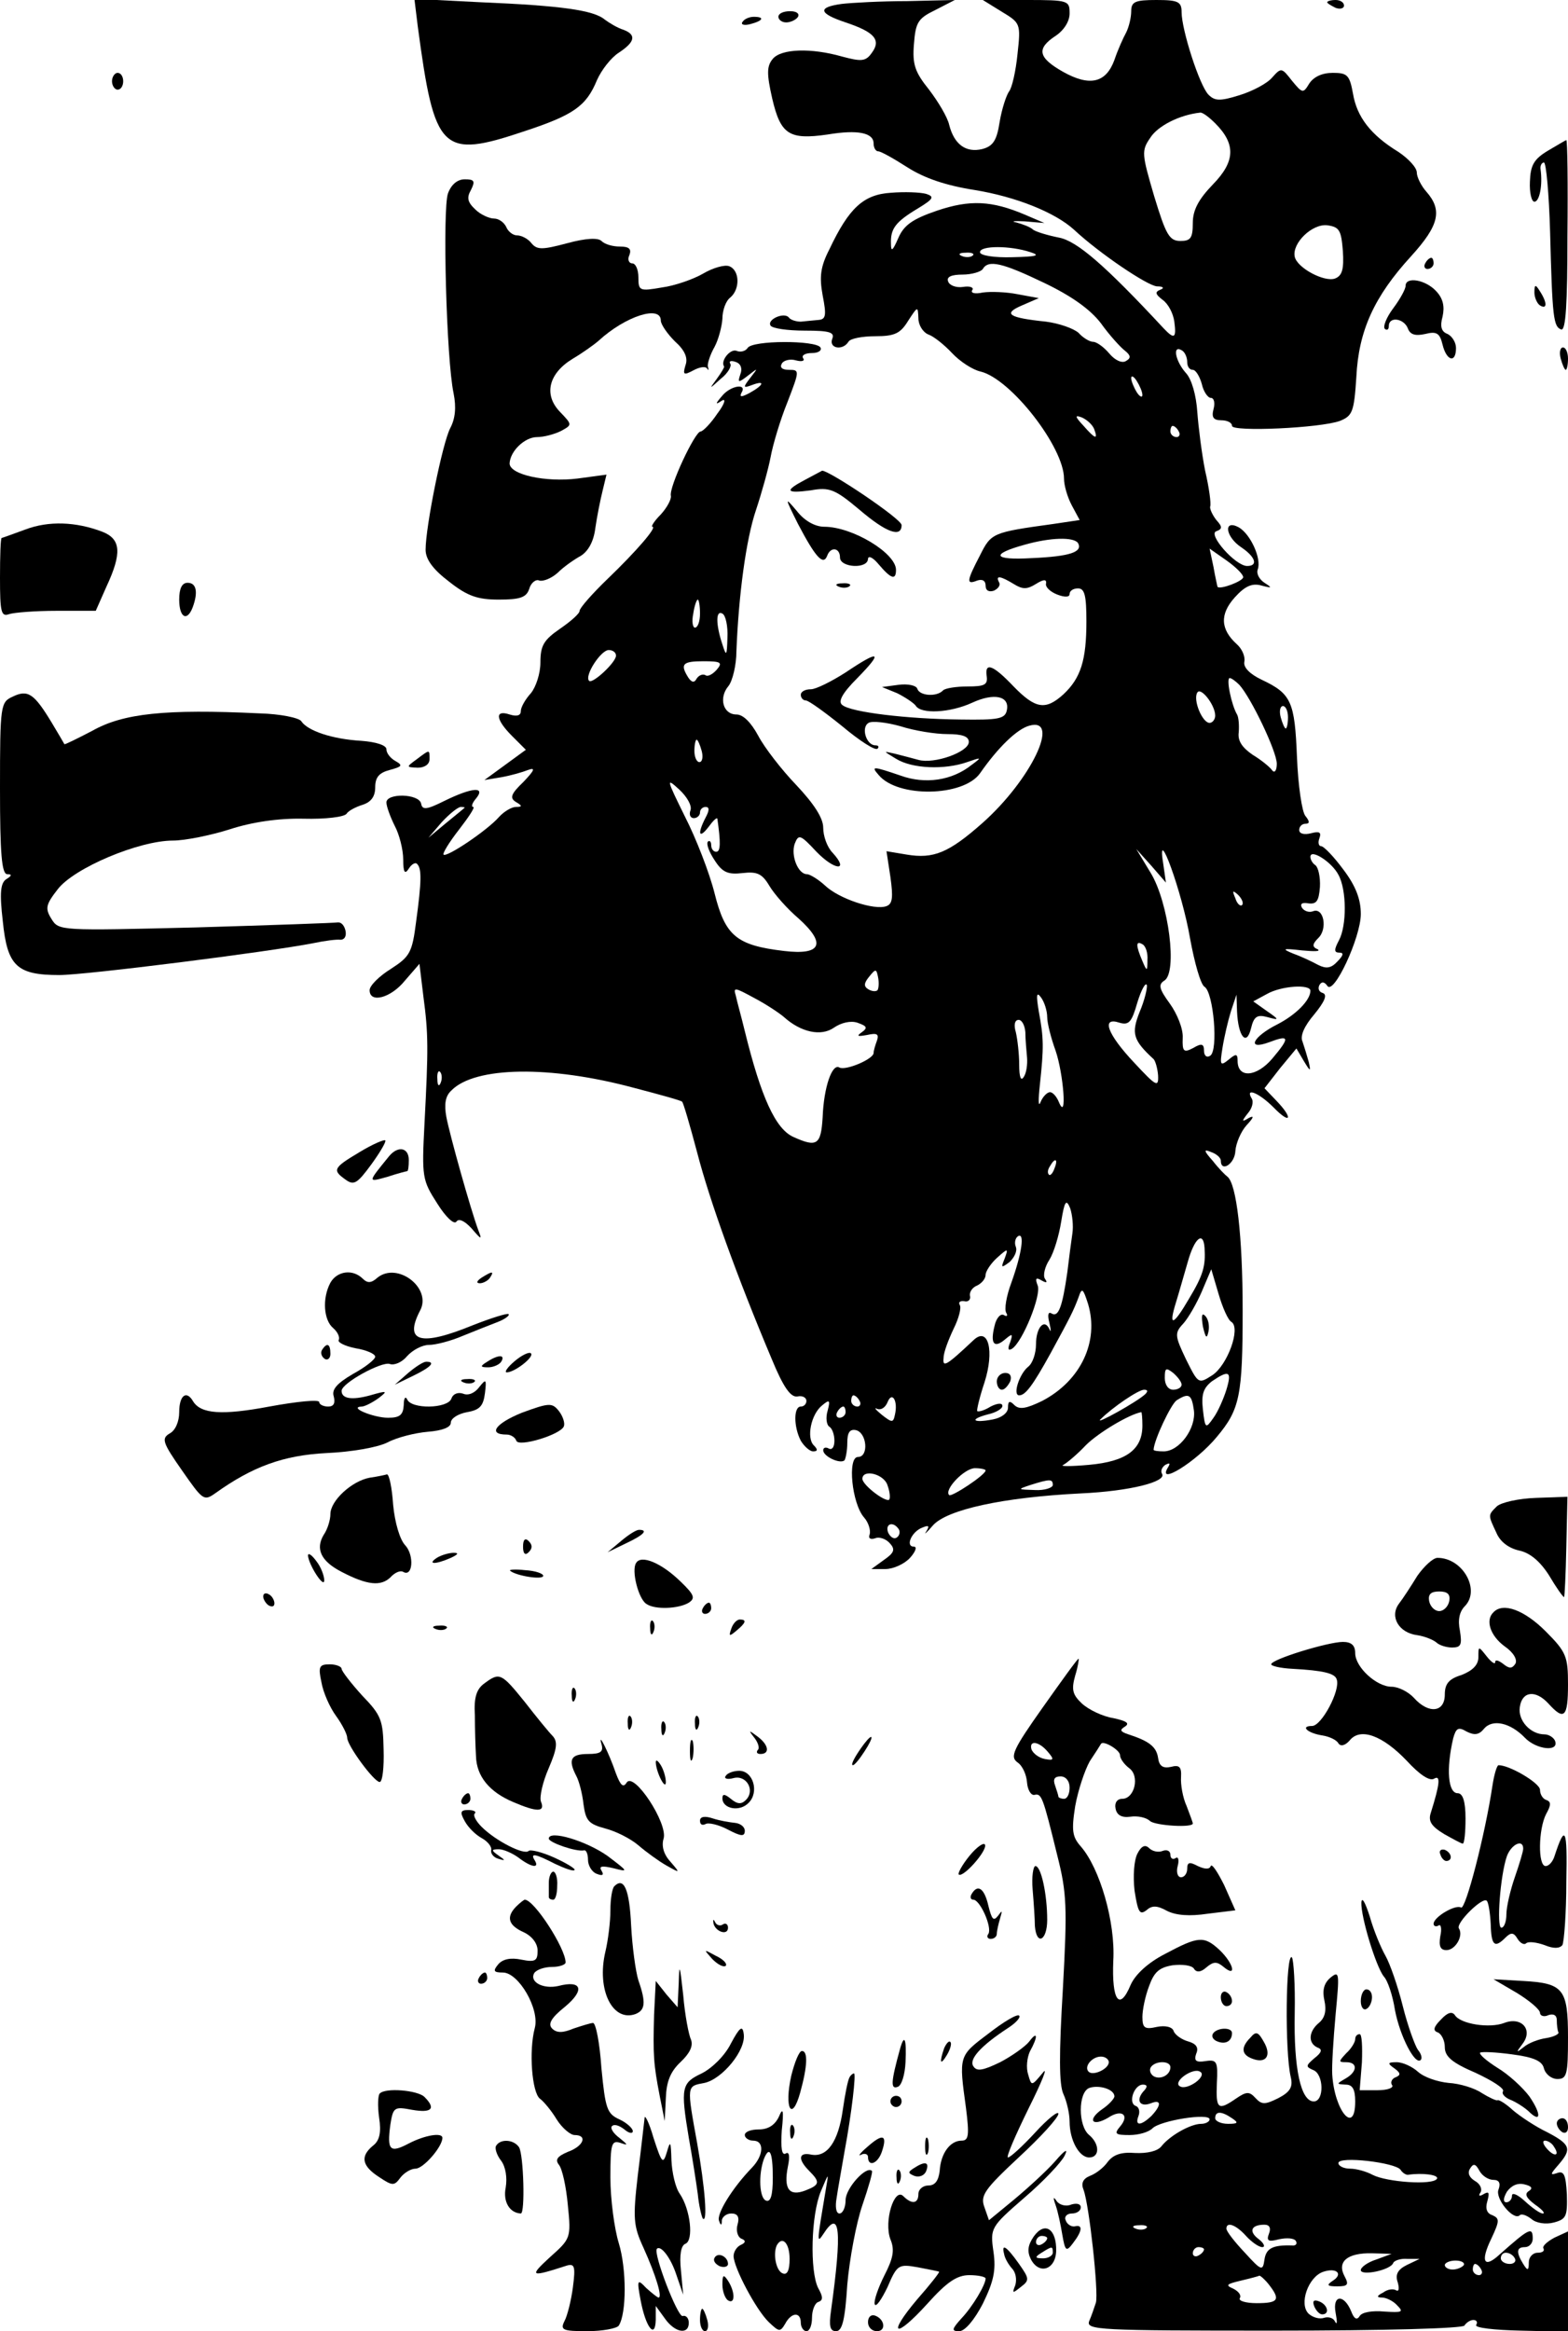 <svg version="1.0" xmlns="http://www.w3.org/2000/svg" width="280pt" height="416pt" viewBox="0 0 280 416"><g transform="translate(0,416) scale(0.1,-0.1)" fill="#000" stroke="none"><path d="M746 4113c30-224 42-237 191-187 88 29 110 45 129 91 8 18 25 40 39 49 29 19 32 32 8 41-10 3-25 12-33 18-20 17-79 25-222 31l-118 6 6-49z"/><path d="M1503 4153c-44-6-41-17 7-33 51-17 64-31 47-54-11-16-19-16-53-7-56 16-109 14-124-4-11-13-11-27-1-71 15-64 30-74 99-64 54 9 82 3 82-16 0-8 4-14 8-14 5 0 28-13 53-29 30-19 68-32 119-40 74-12 144-40 178-71 45-42 131-1e2 148-101 11 0 14-3 6-6-10-4-9-8 4-18 10-7 19-24 21-39 4-30 0-32-19-12-105 113-155 156-187 162-20 4-40 10-46 14-5 5-19 10-30 13-11 2-4 3 15 2l35-3-35 15c-59 25-98 27-157 7-44-15-59-26-69-49-10-23-13-25-13-10-1 27 8 39 48 63 28 17 30 21 15 26-11 3-39 4-63 2-49-3-75-27-110-101-16-31-18-49-12-82 7-36 6-43-8-44-9-1-23-2-31-3-8 0-18 3-21 7-8 11-40-3-33-14 3-5 30-9 61-9 45 0 54-3 49-15-6-17 19-21 29-5 3 6 25 10 48 10 35 0 45 5 59 28 17 26 17 26 18 4 0-12 8-25 18-29 9-3 28-18 42-33 14-15 37-30 51-33 54-13 149-135 149-191 0-12 6-33 14-48l14-26-47-7c-109-15-111-16-131-56-24-46-25-53-5-45 9 3 15 0 15-9 0-9 6-12 15-9 8 4 12 10 9 15-7 13 3 11 26-3 16-10 24-10 40 0 13 8 19 9 18 1-2-6 7-15 20-20 13-5 22-5 22 1 0 6 7 10 15 10 12 0 15-13 15-59 0-69-10-101-41-130-32-29-50-26-89 14-37 39-52 44-48 18 2-15-4-18-34-18-20 0-40-3-44-7-11-12-42-10-46 3-2 6-17 9-33 7l-30-4 27-11c14-7 29-17 33-22 9-16 62-13 101 5 39 18 67 12 62-13-3-16-15-18-83-17-95 1-196 13-211 26-8 6 0 21 27 48 47 48 40 51-21 10-25-16-53-30-62-30-10 0-18-4-18-10 0-5 4-10 9-10 5 0 34-21 65-46 31-26 59-44 63-40 3 3 2 6-4 6-16 0-26 32-12 40 6 4 32 1 57-6 25-8 62-14 84-14 26 0 38-4 38-14 0-18-62-40-90-32-11 3-30 8-42 11-22 5-21 5 2-9 29-18 87-20 127-6 26 9 27 9 8-5-35-28-83-35-127-19-50 17-53 17-39 1 34-41 151-39 181 3 32 46 66 79 88 85 57 16 3-97-84-174-60-53-87-64-135-56l-36 6 7-46c5-36 4-48-7-52-21-8-85 13-110 37-12 11-27 20-32 20-16 0-29 33-22 54 7 18 10 17 39-14 33-34 59-35 29-2-10 10-17 30-17 45 0 17-16 42-48 76-26 27-57 67-68 88-13 24-27 38-39 38-24 0-32 30-14 51 7 9 14 37 14 62 4 1e2 17 199 35 252 10 30 22 73 26 94 4 22 17 66 30 98 22 57 22 58 3 58-12 0-17 4-13 11 3 6 15 9 25 6 11-3 17-1 13 4-3 5 4 9 16 9 12 0 18 5 15 10-8 13-122 13-130-1-4-6-13-8-20-5-11 4-29-18-22-28 1-1-5-11-13-22-14-19-14-19 7 0 13 10 20 23 17 27-3 5 2 6 10 3 9-3 12-12 8-22-5-15-4-16 14-2 18 14 18 14 4-4-14-18-13-19 3-13 24 9 21 0-4-14-15-8-19-8-15 0 11 18-20 13-35-6-12-14-12-16 0-8 8 5 5-6-8-23-12-18-26-32-30-32-10 0-57-1e2-53-115 1-6-7-21-18-33-12-12-18-22-15-22 9 0-28-43-80-93-27-26-50-52-50-57 0-5-16-19-35-32-29-20-35-30-35-60 0-20-8-44-17-55-10-11-18-25-18-32 0-8-7-10-20-6-27 9-25-9 4-38l25-25-37-27-37-27 30 5c17 3 38 9 48 13 14 5 11-1-8-21-23-22-25-29-14-36 12-7 12-9 0-9-7 0-21-8-30-18-21-24-94-73-99-67-2 2 10 22 28 45 17 22 29 40 25 40-4 0-2 7 5 15 18 22-7 20-56-4-32-16-40-17-42-5-4 18-62 19-62 2 0-7 7-26 15-42 8-15 15-42 15-60 0-23 3-27 10-16 5 8 12 12 15 8 8-8 8-30-2-103-7-55-11-62-45-84-21-13-38-30-38-38 0-24 38-14 63 17l26 30 7-58c9-67 9-93 2-227-5-96-4-101 23-143 15-24 30-38 34-32 4 6 14 2 27-12 18-21 19-21 12-3-14 38-51 170-57 202-4 22-2 37 9 47 42 43 176 45 325 5 46-12 86-23 87-25 2-1 14-42 27-91 22-85 71-221 133-368 21-51 34-69 46-67 9 2 16-2 16-8 0-5-4-10-10-10-13 0-13-36 0-61 6-10 16-19 22-19 8 0 9 3 1 11-13 13-5 55 15 71 13 11 15 10 10-9-4-13-2-26 3-29 5-3 9-14 9-25 0-11-4-17-10-14-5 3-10 2-10-3 0-11 30-25 38-18 2 3 5 17 5 31 0 18 4 25 15 23 20-4 24-48 4-48-19 0-11-83 11-108 8-9 12-23 10-30-3-7 1-10 10-7 7 3 19-1 26-9 10-11 8-17-11-30l-22-16h25c14 0 34 9 44 20 10 11 13 20 7 20-16 0-4 27 15 34 12 5 13 3 7-7-5-7 1-2 12 11 25 28 124 50 264 57 88 4 154 21 145 35-3 5 0 12 6 16 8 4 9 3 5-4-22-35 50 9 87 54 41 49 46 73 46 226 0 133-11 225-27 238-4 3-16 15-26 28-17 19-17 22-3 16 9-3 17-10 17-15 0-22 25-6 26 17 1 14 10 35 20 46 13 14 14 18 4 13-13-8-13-6-2 8 8 9 11 21 7 27-12 20 13 10 39-16 31-32 36-20 5 12l-21 22 28 36 29 35 13-22c12-20 13-20 9-2-3 11-8 27-11 36-5 10 3 28 21 49 18 22 24 35 15 38-7 2-9 8-6 14 4 7 9 6 14-1 11-19 60 86 60 128 0 26-9 50-31 79-17 23-35 42-40 42-4 0-6 6-3 14 4 11 0 13-15 9-12-3-21-1-21 6 0 6 5 11 11 11 8 0 8 4 0 14-6 7-13 54-15 105-4 99-10 113-63 138-21 10-33 22-31 32 2 9-4 23-13 31-30 27-31 54-4 84 18 20 31 26 48 21 19-5 19-4 5 5-9 6-15 16-12 24 7 19-13 63-34 75-28 15-24-17 5-36 25-17 30-33 10-33-21 0-71 57-55 62 11 4 11 8 0 20-7 9-12 20-11 24 2 5-2 34-9 64-6 30-12 78-14 105-2 30-10 58-20 69-19 21-25 51-8 41 6-3 10-13 10-21 0-8 4-14 10-14 5 0 12-11 16-25 3-14 11-25 16-25 6 0 8-9 5-20-4-15 0-20 14-20 10 0 19-4 19-10 0-11 158-4 193 9 22 9 25 16 29 78 4 83 32 144 98 216 50 55 56 82 27 115-9 10-17 26-17 34 0 9-15 25-33 37-49 30-74 62-81 104-6 33-10 37-36 37-19 0-34-7-42-19-11-18-12-18-31 5-18 23-19 24-35 6-9-11-36-25-59-32-35-11-44-10-55 1-16 16-48 116-48 147 0 19-6 22-45 22-38 0-45-3-45-20 0-11-4-28-9-38-5-9-15-31-21-49-15-41-44-48-92-21-44 25-48 41-13 64 15 10 25 26 25 40 0 23-2 24-77 24h-78l34-21c33-20 34-21 28-75-3-31-10-61-15-67-5-7-13-31-17-55-5-33-12-43-31-48-29-7-50 8-59 43-3 14-20 42-36 63-25 31-30 45-27 81 3 39 7 46 38 61l35 18-85-2c-47 0-1e2-3-117-5zm667-213c37-37 36-68-4-109-26-27-36-46-36-69 0-27-4-32-22-32-20 0-26 11-47 80-22 75-23 81-7 104 13 21 52 41 89 45 4 1 16-8 27-19zm228-228c2-32-1-44-14-49-19-7-68 19-72 39-5 24 31 59 58 56 22-3 25-9 28-46zm-558-2c19-6 11-8-32-9-33-1-58 3-58 9 0 12 54 12 90 0zm-103-6c-3-3-12-4-19-1-8 3-5 6 6 6 11 1 17-2 13-5zm128-49c48-23 82-47 101-72 15-21 35-43 43-49 10-8 11-13 2-18-7-5-20 1-30 13-10 12-23 21-29 21-6 0-18 7-26 16-9 8-35 17-58 20-67 7-78 14-43 29l30 13-38 7c-20 4-48 5-62 3-14-3-22-1-19 4 4 5-4 8-16 6-13-2-25 3-27 10-3 8 6 12 26 12 16 0 33 5 36 10 10 17 35 11 110-25zm175-2e2c0-5-5-3-10 5-5 8-10 20-10 25 0 6 5 3 10-5 5-8 10-19 10-25zm-86-61c7-19 2-18-19 6-16 17-16 20-3 15 9-4 19-13 22-21zm151-4c3-5 1-10-4-10-6 0-11 5-11 10 0 6 2 10 4 10 3 0 8-4 11-10zm-180-199c9-16-14-24-83-27-69-4-74 7-12 24 46 13 87 14 95 3zm295-61c0-7-42-23-46-17 0 1-4 17-7 35l-7 33 30-21c17-12 30-25 30-30zm-970-65c0-14-4-25-9-25-4 0-6 11-3 25 2 14 6 25 8 25 2 0 4-11 4-25zm49-43c-1-33-2-34-9-12-12 36-12 62 0 55 6-3 10-23 9-43zm-199-32c0-12-42-51-48-45-9 9 21 55 35 55 7 0 13-4 13-10zm180-25c-7-8-16-13-20-10-5 3-12 0-16-6-4-8-9-7-15 2-15 24-10 29 27 29 31 0 35-2 24-15zm933-27c21-23 67-119 67-141 0-12-4-17-8-12-4 6-20 19-35 28-19 13-27 25-25 40 1 12 0 27-3 32-10 17-20 65-13 65 3 0 11-6 17-12zm-43-55c0-7-5-13-10-13-13 0-30 41-22 54 6 11 32-22 32-41zm130-3c0-11-2-20-4-20-2 0-6 9-9 20-3 11-1 20 4 20 5 0 9-9 9-20zm-1047-60c3-11 1-20-4-20-5 0-9 9-9 20 0 11 2 20 4 20 2 0 6-9 9-20zm-20-106c-3-8 0-14 6-14 6 0 11 5 11 10 0 6 5 10 10 10 7 0 7-6 0-19-15-29-12-39 5-17 8 11 15 18 16 15 6-42 6-59-2-59-5 0-9 5-9 12 0 6-3 9-6 6-3-4 2-18 12-33 14-22 24-26 50-23 26 3 35-1 48-23 9-15 32-41 52-58 50-45 41-66-26-58-85 10-105 27-124 103-9 36-33 98-53 137-33 67-34 70-10 48 14-13 23-29 20-37zm-404 4c-2-2-17-14-34-28l-30-25 24 28c14 15 29 27 34 27 6 0 8-1 6-2zm1296-232c8-44 19-83 26-87 16-10 25-114 10-123-6-4-11 0-11 9 0 12-4 14-19 5-17-9-20-7-19 18 1 16-10 43-23 61-19 26-21 34-10 41 24 14 8 139-24 192l-26 43 27-30 26-30-5 35c-12 74 34-52 48-134zm265 113c15-27 15-91 1-117-9-17-9-22 1-22 8 0 7-5-4-16-11-12-20-13-34-6-11 6-30 15-44 20-22 9-20 10 15 6 22-2 34-2 28 2-10 4-10 9 1 20 17 16 10 55-9 48-7-3-16 0-20 6-4 7 0 10 11 8 15-2 19 4 21 29 1 18-3 35-8 39-5 3-9 10-9 15 0 15 38-9 50-32zm-172-54c-3-3-9 2-12 12-6 14-5 15 5 6 7-7 10-15 7-18zm-169-98c0-21-1-21-9-2-12 28-12 37 0 30 6-3 10-16 9-28zm-482-54c-3-3-11-2-17 2-8 5-7 11 2 22 12 15 13 14 16-1 2-10 1-20-1-23zm468-39c-15-38-12-50 25-84 3-3 7-16 8-29 1-22-3-20-43 23-48 51-59 82-26 71 17-5 22 1 32 36 7 23 15 37 17 31 1-5-4-27-13-48zm-635-9c30-27 66-35 89-19 13 9 30 13 42 9 17-6 19-9 8-17-10-7-8-8 9-5 18 4 22 2 18-10-3-8-6-18-6-22 0-11-50-32-61-26-13 8-28-35-30-89-3-49-10-54-52-35-32 14-58 71-87 189-6 25-14 53-16 63-5 16-2 15 33-4 21-11 45-27 53-34zm940 47c0-17-26-43-59-60-44-22-56-47-15-32 37 14 38 9 6-29-28-33-62-36-62-4 0 13-3 13-16 2-15-12-16-10-11 21 3 19 10 49 15 65l10 30 1-30c2-45 17-63 25-30 5 21 11 25 29 20 22-6 22-5-1 11l-24 17 24 13c26 15 78 18 78 6zm-470-47c0-11 7-38 15-60 14-41 21-128 6-92-4 10-11 18-16 18-5 0-13-8-17-18-4-10-4 5-1 32 7 66 7 82-2 130-5 30-4 36 4 25 6-8 11-24 11-35zm-39-27c0-13 2-33 3-45 1-12-1-28-6-35-5-8-8 0-8 22 0 19-3 45-6 58-4 13-2 22 5 22 6 0 11-10 12-22zm-1044-90c-3-8-6-5-6 6-1 11 2 17 5 13 3-3 4-12 1-19zm1096-153c-3-9-8-14-10-11-3 3-2 9 2 15 9 16 15 13 8-4zm32-116c-2-13-6-44-9-69-9-63-16-81-28-74-6 4-8-2-4-17 3-13 3-18 0-11-9 20-24 3-24-27 0-16-6-34-14-40-16-13-28-51-16-51 11 0 24 17 56 75 36 66 41 76 50 1e2 6 18 8 16 17-12 20-67-13-137-82-173-29-14-41-16-50-7-8 8-11 7-11-5 0-9-11-18-27-21-36-7-43 0-9 9 14 3 26 10 26 15 0 6-9 5-21-1-11-7-22-10-24-8-1 2 4 24 13 51 18 56 7 1e2-19 76-50-47-56-50-54-32 0 10 9 33 18 52 9 18 14 37 11 42-3 5 0 8 8 7 7-2 12 3 10 10-1 7 5 15 13 18 8 4 15 12 15 19 0 6 9 20 20 30 20 18 21 18 14-1-7-17-6-17 9-6 8 8 14 19 11 27-3 7-1 16 4 19 12 7 7-30-12-83-9-24-13-48-9-54 3-5 1-7-4-4-6 4-14-5-17-19-8-32-1-41 19-24 13 11 14 10 9-5-5-12-4-16 3-12 19 12 53 96 46 113-5 13-3 15 7 9 9-5 11-4 6 3-4 6 0 22 8 34 8 13 17 43 21 68 6 37 9 41 16 24 4-12 6-32 4-45zm236-26c2-32-2-48-28-91-28-48-37-51-23-6 5 16 14 48 21 72 12 43 28 56 30 25zm48-132c17-11-7-77-34-95-25-16-25-16-47 28-20 42-21 47-5 64 9 10 24 36 33 57l17 40 13-44c7-24 17-47 23-50zm-89-112c0-5-7-9-15-9-9 0-15 9-15 21 0 18 2 19 15 9 8-7 15-16 15-21zm80-9c-5-16-15-39-23-50-14-20-15-20-19 15-3 27 1 38 16 50 31 21 36 18 26-15zm-145-8c-15-14-91-56-80-45 22 22 68 53 78 53 7 0 7-3 2-8zm-510-12c3-5 1-10-4-10-6 0-11 5-11 10 0 6 2 10 4 10 3 0 8-4 11-10zm63-25c-3-14-5-14-23 0-11 9-15 14-9 11 7-3 15 2 19 12 8 20 19 2 13-23zm534 8c4-32-26-73-54-73-10 0-18 1-18 3 1 18 31 81 41 88 22 14 27 11 31-18zm-622-3c0-5-5-10-11-10-5 0-7 5-4 10 3 6 8 10 11 10 2 0 4-4 4-10zm530-24c0-43-29-64-95-70-33-3-54-3-46 0 7 4 25 19 40 35 22 22 77 55 99 59 1 0 2-11 2-24zm-280-80c0-8-61-48-65-44-10 9 27 48 46 48 10 0 19-2 19-4zm-175-27c4-11 5-22 3-25-6-6-48 26-48 37 0 18 39 9 45-12zm295 1c0-5-15-10-32-9-31 1-32 1-8 9 35 11 40 11 40 0zm-275-79c3-5 1-12-4-15-5-3-11 1-15 9-6 16 9 21 19 6z"/><path d="M1780 1695c0-8 4-15 9-15 5 0 11 7 15 15 3 9 0 15-9 15-8 0-15-7-15-15z"/><path d="M2148 1793c5-21 7-23 10-9 2 10 0 22-6 28-6 6-7 0-4-19z"/><path d="M2370 4156c0-2 7-6 15-10 8-3 15-1 15 4 0 6-7 10-15 10-8 0-15-2-15-4z"/><path d="M1390 4130c0-5 6-10 14-10 8 0 18 5 21 10 3 6-3 10-14 10-12 0-21-4-21-10z"/><path d="M1326 4121c-4-5 3-7 14-4 23 6 26 13 6 13-8 0-17-4-20-9z"/><path d="M2e2 4015c0-8 5-15 10-15 6 0 10 7 10 15 0 8-4 15-10 15-5 0-10-7-10-15z"/><path d="M2764 3891c-25-15-31-26-32-55-1-20 3-36 8-36 9 0 15 29 11 58-1 6 2 12 6 12 4 0 9-55 11-123 4-155 6-170 20-175 8-2 11 45 11 167 1 94 0 171-2 171-1 0-16-9-33-19z"/><path d="M8e2 3815c-10-27-3-296 10-357 5-25 3-45-6-62-14-27-44-176-44-217 0-17 13-35 42-57 33-26 51-32 89-32 38 0 49 4 54 19 3 11 12 18 18 15 7-2 22 4 33 14 11 11 30 24 41 30 13 8 23 25 26 49 3 21 9 51 13 67l7 29-52-7c-57-7-121 7-121 27 1 22 27 47 49 47 12 0 31 5 43 11 20 11 20 11-2 34-30 31-20 69 23 95 17 10 38 25 46 32 48 44 111 64 111 36 0-7 12-24 25-37 18-16 24-30 19-43-5-17-3-18 14-9 11 6 22 8 25 3 2-4 3-2 1 4-1 5 4 21 12 35 7 13 13 36 14 50 0 15 6 32 14 38 18 15 17 49-2 56-8 3-29-3-46-13-17-10-51-22-74-25-40-7-42-6-42 18 0 14-5 25-11 25-6 0-9 7-5 15 4 11-1 15-17 15-13 0-27 4-33 10-6 6-28 5-61-4-45-12-54-12-64 0-6 8-18 14-26 14-7 0-16 7-19 15-4 8-13 15-22 15-8 0-24 7-33 16-14 13-16 21-8 35 8 16 6 19-11 19-13 0-24-9-30-25z"/><path d="M2545 3690c-3-5-1-10 4-10 6 0 11 5 11 10 0 6-2 10-4 10-3 0-8-4-11-10z"/><path d="M2510 3650c0-6-10-24-22-40-12-16-19-33-15-37 4-3 7-1 7 5 0 18 27 14 34-4 4-11 13-14 31-10 20 5 26 2 31-19 7-29 24-34 24-6 0 10-7 21-15 25-11 4-14 13-9 31 4 18 1 32-11 45-19 21-55 27-55 10z"/><path d="M2740 3638c0-9 5-20 10-23 13-8 13 5 0 25-8 13-10 13-10-2z"/><path d="M2787 3520c3-11 7-20 9-20 2 0 4 9 4 20 0 11-4 20-9 20-5 0-7-9-4-20z"/><path d="M1438 3304c-38-20-35-25 10-19 33 6 43 2 86-34 49-42 76-51 76-28 0 11-130 98-142 97-2-1-15-8-30-16z"/><path d="M1425 3225c31-59 45-75 52-57 6 17 23 15 23-3 0-18 50-21 50-2 1 6 9 2 19-10 22-26 31-29 31-10 0 30-78 77-128 77-16 0-35 10-49 28-22 26-22 25 2-23z"/><path d="M45 3215c-22-8-41-15-42-15-2 0-3-32-3-71 0-61 2-70 16-65 9 3 47 6 85 6h70l19 43c28 60 26 85-7 98-47 18-96 20-138 4z"/><path d="M320 3090c0-32 14-40 24-14 10 27 7 44-9 44-10 0-15-10-15-30z"/><path d="M1498 3113c7-3 16-2 19 1 4 3-2 6-13 5-11 0-14-3-6-6z"/><path d="M23 2917c-22-10-23-14-23-164 0-116 3-153 13-153 9 0 8-3-2-9-10-7-12-24-6-75 8-80 25-96 101-96 46 0 372 41 454 57 19 4 41 7 48 6 7 0 11 6 9 16-2 9-7 15-13 15-5-1-119-5-254-9-243-6-245-6-258 15-12 19-10 26 11 53 29 38 145 87 206 87 21 0 66 9 101 20 40 13 87 20 132 19 39-1 73 3 77 9 3 5 16 12 29 16 15 5 22 15 22 31 0 18 7 26 26 31 22 6 24 8 10 16-9 5-16 14-16 21 0 7-18 13-45 15-52 3-96 18-107 35-4 6-37 13-75 14-168 8-243 0-298-31-27-14-49-25-50-24-1 2-11 19-23 39-31 51-42 59-69 46z"/><path d="M744 2805c-19-14-19-14 2-15 12 0 21 6 21 15 0 18 1 18-23 0z"/><path d="M642 2104c-47-28-49-32-25-49 15-11 21-7 46 27 16 22 27 41 25 43-2 2-23-7-46-21z"/><path d="M695 2097c-39-48-39-47-3-37 18 6 34 10 35 10 2 0 3 9 3 20 0 22-19 26-35 7z"/><path d="M590 1871c-15-28-12-67 5-81 8-7 12-16 10-21-3-4 10-11 30-15 19-3 35-10 35-15 0-5-18-19-40-31-29-17-38-28-34-40 3-12 0-18-10-18-9 0-16 4-16 8 0 5-40 1-89-8-85-16-122-13-136 9-12 21-25 11-25-19 0-17-7-33-17-38-15-9-13-16 22-66 37-53 39-55 59-41 67 48 122 68 199 72 45 2 91 10 109 19 17 9 49 17 72 19 26 2 41 8 41 16 0 8 13 16 29 19 23 4 29 11 32 34 3 25 2 26-10 11-8-11-20-16-29-12-9 3-18 0-21-9-7-18-72-19-79-1-3 6-6 2-6-10-1-18-7-23-28-23-26 0-72 19-47 20 5 0 19 7 30 15 17 13 16 14-15 5-33-9-51-6-51 8 0 14 72 53 86 48 8-3 22 3 31 14 10 11 27 20 39 20 12 0 39 7 60 16 22 9 50 20 63 25 13 5 22 12 19 14-2 2-31-7-64-20-93-38-123-30-94 26 22 40-40 88-76 59-11-10-18-10-26-2-18 18-46 14-58-7z"/><path d="M860 1880c-9-6-10-10-3-10 6 0 15 5 18 10 8 12 4 12-15 0z"/><path d="M575 1751c-3-5-1-12 5-16 5-3 10 1 10 9 0 18-6 21-15 7z"/><path d="M919 1731c-13-11-19-20-14-20 14 0 50 28 43 34-3 3-16-3-29-14z"/><path d="M870 1730c-13-8-13-10 2-10 9 0 20 5 23 10 8 13-5 13-25 0z"/><path d="M729 1710l-24-21 33 16c31 15 41 25 23 25-5 0-19-9-32-20z"/><path d="M828 1693c7-3 16-2 19 1 4 3-2 6-13 5-11 0-14-3-6-6z"/><path d="M932 1639c-47-19-62-39-27-39 7 0 15-5 17-11 4-12 80 11 85 26 2 6-2 18-9 27-12 15-17 15-66-3z"/><path d="M660 1523c-32-6-70-41-70-65 0-10-5-27-12-37-15-25-5-47 32-66 46-24 70-26 87-10 8 9 18 13 23 10 17-10 20 29 4 47-10 10-19 41-22 73-2 30-7 54-11 54-3-1-17-4-31-6z"/><path d="M2673 1472c-16-16-16-15-1-47 7-17 23-28 41-32 19-4 37-19 53-44 13-22 25-39 27-39 1 0 3 40 4 89l2 90-56-2c-31-1-62-8-70-15z"/><path d="M1109 1410l-24-20 33 16c32 15 40 24 23 24-5 0-19-9-32-20z"/><path d="M934 14e2c0-13 4-16 10-10 7 7 7 13 0 20-6 6-10 3-10-10z"/><path d="M550 1384c1-16 29-60 29-44 0 8-6 24-14 34-8 11-15 16-15 10z"/><path d="M780 1380c-18-12-2-12 25 0 13 6 15 9 5 9-8 0-22-4-30-9z"/><path d="M1136 1371c-9-13 4-64 18-73 15-11 58-9 76 2 12 8 10 14-15 38-34 33-70 48-79 33z"/><path d="M2531 1348c-11-18-26-41-33-50-17-23 0-52 33-56 13-2 28-8 34-13 5-5 18-9 28-9 16 0 18 5 14 30-4 19-1 34 9 44 28 29-4 86-49 86-8 0-24-15-36-32zm57-45c-2-10-10-18-18-18-8 0-16 8-18 18-2 12 3 17 18 17 15 0 20-5 18-17z"/><path d="M911 1357c10-9 59-17 59-9 0 4-14 9-32 10-18 2-30 1-27-1z"/><path d="M470 1311c0-5 5-13 10-16 6-3 10-2 10 4 0 5-4 13-10 16-5 3-10 2-10-4z"/><path d="M1255 1290c-3-5-1-10 4-10 6 0 11 5 11 10 0 6-2 10-4 10-3 0-8-4-11-10z"/><path d="M2667 1283c-15-14-6-42 20-61 16-11 23-24 19-31-6-9-11-9-22 0-8 6-14 8-14 3 0-5-7 0-15 10-15 19-15 19-15-1 0-14-10-24-30-32-23-7-30-16-30-35 0-32-29-35-55-6-10 11-28 20-40 20-27 0-65 35-65 60 0 14-7 20-22 20-26 0-128-31-128-40 0-3 17-7 38-8 55-3 76-8 79-19 7-19-27-83-44-83-22 0-8-13 19-17 12-2 25-8 28-14 4-6 12-4 20 5 19 24 59 9 102-36 23-25 41-37 49-32 12 7 10-10-6-61-5-15 1-24 24-38 16-9 31-17 33-17 3 0 5 20 5 45 0 31-5 45-14 45-17 0-21 42-8 98 5 18 9 21 24 12 14-7 22-6 31 5 15 18 47 11 73-16 20-21 61-26 54-6-2 6-11 12-19 12-25 0-48 25-44 49 4 28 28 31 51 6 28-31 35-25 35 34 0 50-3 58-40 95-38 38-76 52-93 34z"/><path d="M1161 1254c0-11 3-14 6-6 3 7 2 16-1 19-3 4-6-2-5-13z"/><path d="M1306 1254c-5-14-4-15 9-4 17 14 19 20 6 20-5 0-12-7-15-16z"/><path d="M778 1253c7-3 16-2 19 1 4 3-2 6-13 5-11 0-14-3-6-6z"/><path d="M1862 1113c-53-75-59-88-45-98 9-6 16-22 17-36 1-13 7-23 13-22 13 3 15-2 41-108 17-67 18-92 10-238-7-116-7-171 1-188 6-13 11-35 11-49 0-33 17-64 35-64 19 0 19 24 0 40-20 16-20 76 0 84 17 6 45-2 45-15 0-4-10-15-22-23-27-19-18-32 11-15 24 16 39 5 21-16-11-13-8-15 17-15 16 0 34 5 41 12 14 14 102 28 102 16 0-4-7-8-15-8-19 0-56-21-71-40-7-9-26-13-47-12-25 2-39-3-49-16-7-10-21-21-32-25-12-5-16-13-11-25 10-27 27-182 22-201-3-9-8-24-12-33-6-16 17-17 329-17 202 0 338 4 341 9 4 6 11 10 16 10 6 0 8-4 5-9-3-5 33-9 79-10l85-2v90 89l-24-11c-13-7-22-15-20-19 3-5-2-8-10-8-9 0-16-8-16-17 0-15-2-16-10-3-13 21-12 30 3 30 8 0 14 7 14 15 0 22-6 19-59-28-28-26-35-13-15 28 15 32 15 36 2 42-10 3-13 12-9 25 4 15 3 18-6 13-8-5-11-4-6 3 3 6-1 15-10 20-10 6-14 14-9 22 6 10 10 9 17-4 5-9 16-16 25-16 10 0 13-6 9-17-7-16 27-57 38-46 3 3 12 0 21-7 8-7 25-10 40-6 22 6 24 11 23 50-2 35-5 43-18 38-12-4-12-2 3 15 24 28 22 36-20 58-21 10-48 28-61 39-13 12-26 20-28 18-2-1-15 5-28 13-13 9-40 17-59 18-20 2-44 10-55 20-10 9-27 17-38 17-16 0-17-2-4-11 11-8 12-12 2-16-6-2-10-9-6-14 3-5-9-9-26-9h-32l4 50c1 28 0 50-4 50-5 0-8-4-8-9 0-5-7-17-16-25-14-15-14-16 0-16 21 0 20-17-1-29-17-10-17-10 0-11 12 0 17-8 17-30 0-61-37-17-41 48-1 15 2 63 6 107 7 74 7 79-9 66-12-10-15-23-11-41 4-18 1-31-10-40-18-15-20-36-2-44 9-3 7-9-6-19-15-13-16-15-2-21 19-7 20-56 1-56-23 0-36 58-34 158 1 50-2 95-5 99-11 11-13-169-2-214 4-17-1-26-22-37-24-12-30-12-41 0-11 12-16 12-35-1-32-22-36-19-34 28 2 38 0 42-20 39-18-3-21 1-17 13 5 11 0 18-14 22-11 3-23 11-26 18-2 8-15 11-30 8-22-5-26-2-26 18 0 12 5 37 12 55 9 25 18 33 42 37 17 2 34 0 38-6 4-7 12-7 22 2 13 11 19 11 31 1 24-20 18 6-7 30-28 26-38 25-98-7-31-16-53-37-61-55-20-48-34-28-31 43 4 69-24 165-58 204-15 17-17 28-10 72 5 28 17 64 26 80 10 15 19 29 20 31 4 7 34-11 34-20 0-6 7-16 16-23 20-14 10-55-12-55-9 0-14-7-12-17 2-12 11-17 26-15 13 2 29-1 36-8 11-8 76-12 76-4 0 2-5 15-11 31-7 15-11 39-10 52 1 18-3 22-18 18-14-3-21 1-23 16-3 20-16 30-53 42-15 5-16 8-6 14 9 6 2 10-21 15-19 3-44 15-56 26-17 16-19 25-12 50 5 16 7 30 6 30-2 0-30-39-64-87zm9-79c12-14 11-16-5-13-11 2-21 10-24 17-5 17 13 15 29-4zm39-64c0-11-4-20-10-20-5 0-10 2-10 4 0 2-3 11-6 20-4 11-1 16 10 16 9 0 16-8 16-20zm70-490c0-12-28-25-36-17-9 9 6 27 22 27 8 0 14-5 14-10zm110-9c0-14-18-23-30-16-6 4-8 11-5 16 8 12 35 12 35 0zm45-27c-10-7-22-11-28-7-6 3-3 11 8 19 10 7 22 11 28 7 6-3 3-11-8-19zm-94-17c-13-16-5-28 15-20 18 7 18-4 0-23-19-18-30-18-23 0 3 8 1 16-5 18-14 5-3 38 13 38 8 0 9-4 0-13zm159-47c12-8 11-10-7-10-13 0-23 5-23 10 0 13 11 13 30 0zm575-51c11-16 1-19-13-3-7 8-8 14-3 14 5 0 13-5 16-11zm-274-41c3-5 9-9 13-9 26 4 56 0 52-7-7-12-90-6-115 7-11 6-29 11-40 11-12 0-21 5-21 10 0 13 102 1 111-12zm229-38c-8-5-5-12 11-24 13-9 19-16 14-16-5 0-19 10-32 22-13 12-23 16-23 10 0-7-5-12-10-12-6 0-6 7 1 19 8 11 19 16 31 13 13-3 16-7 8-12zm-683-66c-3-3-12-4-19-1-8 3-5 6 6 6 11 1 17-2 13-5zm178-14c10-11 23-20 29-20 6 0 3 7-6 14-19 14-14 26 10 26 9 0 12-6 8-16-5-13-1-15 18-10 14 3 27 2 30-3 3-5 0-9-7-8-34 1-46-5-49-25-3-21-5-21-35 12-18 19-33 38-33 43 0 13 17 7 35-13zm-75-24c0-3-4-8-10-11-5-3-10-1-10 4 0 6 5 11 10 11 6 0 10-2 10-4zm308-18c-16-5-28-14-28-19 0-11 54 0 58 13 2 4 13 8 25 7h22l-23-11c-16-8-21-17-16-31 3-11 2-17-3-14-5 3-15 2-23-4-12-6-12-9-2-9 7 0 20-6 27-14 12-12 9-13-23-11-21 2-40-1-44-8-5-8-10-5-15 8-13 32-34 30-28-2 3-16 3-23-1-16-3 7-12 9-19 7-8-3-20 0-28 7-18 17-1 66 26 75 24 8 36-4 17-16-12-8-10-10 8-10 19 0 21 3 13 18-14 26 5 42 49 41l35-1-27-10zm247 2c3-5-1-10-9-10-9 0-16 5-16 10 0 6 4 10 9 10 6 0 13-4 16-10zm-91-12c-3-4-12-8-20-8-8 0-14 4-14 8 0 4 9 8 19 8 11 0 17-4 15-8zm31-8c3-5 1-10-4-10-6 0-11 5-11 10 0 6 2 10 4 10 3 0 8-4 11-10zm-379-27c21-27 17-33-22-33-19 0-33 4-30 9 3 5-2 12-12 17-14 6-12 8 13 14 17 4 32 8 34 9 2 0 10-7 17-16z"/><path d="M2347 44c3-7 9-14 14-14 14 0 10 17-5 23-10 4-13 1-9-9z"/><path d="M574 1158c3-18 15-45 26-60 11-15 20-33 20-39 0-14 48-79 58-79 5 0 8 26 7 58-1 52-4 61-38 96-20 22-37 44-37 48 0 4-10 8-21 8-19 0-21-4-15-32z"/><path d="M865 1156c-14-10-19-25-17-57 0-24 1-57 2-73 1-36 24-64 67-82 42-18 57-18 49 1-3 8 3 35 14 60 15 35 16 47 7 57-7 7-29 34-50 61-42 52-45 53-72 33z"/><path d="M1021 1134c0-11 3-14 6-6 3 7 2 16-1 19-3 4-6-2-5-13z"/><path d="M1121 1084c0-11 3-14 6-6 3 7 2 16-1 19-3 4-6-2-5-13z"/><path d="M1241 1084c0-11 3-14 6-6 3 7 2 16-1 19-3 4-6-2-5-13z"/><path d="M1181 1074c0-11 3-14 6-6 3 7 2 16-1 19-3 4-6-2-5-13z"/><path d="M1347 1059c7-9 10-19 6-22-3-4-1-7 5-7 17 0 15 16-5 31-16 12-17 12-6-2z"/><path d="M1074 1048c4-14-1-18-24-18-31 0-36-10-21-39 5-9 11-32 13-51 4-29 9-35 39-43 19-5 45-18 59-30 14-12 36-28 50-36 25-14 25-14 7 7-12 13-16 28-12 41 8 27-53 120-66 1e2-6-10-11-5-19 16-13 38-33 77-26 53z"/><path d="M1232 1035c0-16 2-22 5-12 2 9 2 23 0 30-3 6-5-1-5-18z"/><path d="M1543 1048c-15-20-25-38-20-38 3 0 12 11 21 25 17 26 16 35-1 13z"/><path d="M1171 1015c1-19 18-51 18-35 0 8-4 22-9 30-5 8-9 11-9 5z"/><path d="M2665 973c-13-87-48-222-56-217-10 6-49-17-49-29 0-4 4-6 9-3 4 3 6-6 3-19-3-18 0-25 11-25 16 0 31 26 22 39-5 10 43 57 50 49 3-3 6-22 7-42 1-38 7-43 26-24 10 10 15 10 22-2 5-8 12-11 15-8 4 4 19 2 33-3 17-7 27-6 32 0 3 6 7 57 7 113 2 96-2 104-21 46-3-10-10-18-16-18-14 0-13 66 1 93 9 16 9 22 0 25-6 2-11 10-11 18 0 12-54 44-74 44-3 0-8-17-11-37zm55-112c0-5-7-28-15-51-8-23-15-53-15-66 0-13-4-24-9-24-9 0-2 94 10 128 8 21 29 31 29 13z"/><path d="M1296 991c-4-5 3-7 14-4 23 6 39-22 22-39-8-8-15-8-27 2-11 9-15 9-15 1 0-19 31-25 47-8 19 19 8 57-17 57-10 0-21-4-24-9z"/><path d="M825 950c-3-5-1-10 4-10 6 0 11 5 11 10 0 6-2 10-4 10-3 0-8-4-11-10z"/><path d="M830 910c6-11 19-24 30-30 11-6 19-16 17-22-1-6 5-13 13-15 13-4 13-3 0 6-13 9-13 11 1 11 8 0 24-7 35-15 22-17 38-20 29-5-9 14 1 12 36-6 17-8 33-14 35-11 2 2-14 12-36 22-22 10-43 15-46 12-8-8-59 18-84 43-10 10-16 21-12 24 3 3-2 6-12 6-14 0-15-4-6-20z"/><path d="M1250 911c0-7 4-9 10-6 5 3 23-1 40-10 23-12 30-13 30-2 0 7-8 13-17 14-10 1-28 4-40 8-15 5-23 3-23-4z"/><path d="M980 879c0-7 49-24 63-21 4 1 7-7 7-17 0-10 7-22 16-25 10-4 13-2 8 6-5 8 1 9 22 4 27-7 26-6-11 22-38 27-105 47-105 31z"/><path d="M1731 848c-13-16-21-31-19-33 7-7 51 42 47 53-2 5-15-4-28-20z"/><path d="M2031 852c-6-12-8-40-5-66 6-38 9-44 21-35 10 9 19 9 37-1 16-8 40-10 73-5l49 6-20 45c-12 24-22 39-24 34-2-6-10-6-23 0-15 8-19 7-19-5 0-8-5-15-11-15-6 0-9 9-6 20 3 11 1 18-4 14-5-3-9 0-9 6 0 7-6 10-14 7-7-3-18-1-24 5-7 7-14 4-21-10z"/><path d="M2572 851c2-7 7-12 11-12 12 1 9 15-3 20-7 2-11-2-8-8z"/><path d="M1844 788c2-24 4-53 4-65 3-36 22-26 22 11 0 46-11 96-21 96-4 0-7-19-5-42z"/><path d="M980 8e2c0-11 0-22 0-25 0-3 3-5 8-5 4 0 7 11 7 25 1 14-3 25-7 25-4 0-8-9-8-20z"/><path d="M1097 794c-4-4-7-23-7-43 0-20-4-53-9-74-16-68 13-126 54-111 17 7 19 20 5 60-5 16-11 60-13 98-3 65-13 87-30 70z"/><path d="M1735 780c-3-5-2-10 3-10 12 0 34-49 27-61-4-5-1-9 4-9 6 0 11 4 11 9 0 5 3 18 6 28 4 14 4 15-4 4-8-10-11-6-17 18-7 31-19 40-30 21z"/><path d="M2431 765c-1-26 26-114 40-132 7-7 16-34 20-60 9-47 36-99 46-89 3 3 1 11-5 18-5 7-18 42-27 78-9 36-23 76-31 90-8 14-21 45-28 70-8 25-14 36-15 25z"/><path d="M922 758c-19-19-14-34 13-46 15-7 25-20 25-33 0-18-4-21-29-16-19 4-33 1-41-8-10-12-9-15 8-15 28 0 66-65 57-99-11-41-5-115 9-126 7-5 21-22 30-37 10-16 25-28 32-28 24 0 16-20-12-30-19-8-23-14-16-23 6-7 13-39 16-72 6-59 5-60-32-93-38-35-35-36 30-15 14 4 16-1 11-39-3-23-10-51-15-60-8-16-3-18 41-18 27 0 53 5 56 10 14 22 14 101 0 147-8 26-15 79-15 117 0 61 2 67 18 62 14-5 14-4-2 9-11 8-17 18-13 21 4 4 13 1 22-6 8-7 15-8 15-3 0 5-11 15-24 21-22 10-25 19-32 91-3 45-10 81-15 81-4 0-20-5-35-10-19-8-30-8-38 0-8 8-2 19 23 39 36 30 30 48-12 37-27-6-52 7-43 23 4 6 18 11 32 11 13 0 24 4 24 8 0 25-56 112-73 112-1 0-8-5-15-12z"/><path d="M1274 728c3-15 26-23 26-8 0 6-4 9-9 6-5-4-12-1-14 4-3 6-4 5-3-2z"/><path d="M1272 664c10-10 20-15 24-12 3 4-5 12-18 18-22 12-22 12-6-6z"/><path d="M1212 621l-2-43-20 23-19 24-3-60c-2-73-1-88 10-145l9-45 2 41c1 29 8 47 26 64 17 16 23 29 19 40-4 8-11 44-14 80-6 54-7 58-8 21z"/><path d="M855 630c-3-5-1-10 4-10 6 0 11 5 11 10 0 6-2 10-4 10-3 0-8-4-11-10z"/><path d="M2708 604c23-14 42-30 42-36 0-5 7-8 15-4 9 3 15 0 15-9 0-8 1-18 3-22 1-3-9-8-22-10-14-2-32-9-40-16-14-11-14-10-2 6 19 25-2 49-33 37-26-10-78-2-88 14-5 7-13 5-25-8-13-13-15-20-5-23 6-3 12-14 12-26 0-17 13-28 55-46 30-14 52-28 49-33-3-4 3-11 13-15 10-4 24-13 32-20 23-23 24-6 2 26-12 16-37 39-57 51-19 12-33 24-31 27 3 2 28 1 57-3 39-5 54-12 57-25 3-11 14-19 24-19 17 0 19 8 19 74 0 87-8 97-81 101l-52 3 41-24z"/><path d="M2180 596c0-9 5-16 10-16 6 0 10 4 10 9 0 6-4 13-10 16-5 3-10-1-10-9z"/><path d="M2430 589c0-11 5-17 10-14 6 3 10 13 10 21 0 8-4 14-10 14-5 0-10-9-10-21z"/><path d="M1765 531c-53-40-53-39-40-133 6-48 5-58-8-58-20 0-37-22-39-54-2-17-8-26-20-26-10 0-18-7-18-15 0-18-12-19-27-4-16 16-35-45-23-77 8-19 5-34-11-65-11-22-19-45-17-51 2-6 12 8 23 31 17 40 20 41 54 35 20-4 37-7 38-8 1-1-16-23-39-49-55-65-40-72 18-8 35 39 53 51 75 51 16 0 29-3 29-6 0-11-23-50-43-71-18-20-18-23-4-23 10 0 27 20 42 49 19 39 24 59 19 93-6 42-5 44 55 96 34 29 66 63 72 75 7 14 1 11-17-10-16-18-49-48-73-68l-45-37-8 23c-8 21 0 32 61 89 39 36 71 71 71 78 0 6-19-9-41-33-23-25-45-45-49-45-4 0 13 39 37 88 24 48 35 76 25 63-20-24-20-24-26-3-4 12-2 30 3 41 15 27 14 38-1 18-7-9-31-26-52-37-31-15-42-17-48-7-8 12 13 36 62 68 14 9 23 19 20 22-3 4-28-11-55-32z"/><path d="M1305 513c-11-22-34-44-52-53-36-17-38-25-23-115 6-33 13-78 16-1e2 2-21 7-41 9-44 9-9 4 55-10 134-19 105-19 102 13 108 32 7 75 59 70 88-2 15-7 12-23-18z"/><path d="M2166 531c-3-5 0-11 8-14 15-6 26 1 26 15 0 11-27 10-34-1z"/><path d="M2233 524c-18-18-16-31 4-38 24-9 34 6 20 30-10 18-14 20-24 8z"/><path d="M1607 503c-16-58-17-72-4-67 7 2 13 22 14 44 2 42-2 52-10 23z"/><path d="M1686 505c-9-26-7-32 5-12 6 10 9 21 6 23-2 3-7-2-11-11z"/><path d="M1413 456c-13-58 1-84 16-30 13 47 14 74 3 74-5 0-13-20-19-44z"/><path d="M1517 453c-3-5-8-30-12-58-8-57-28-85-56-80-23 5-25-8-4-29 20-20 19-25-7-35-29-11-39 3-31 43 4 19 2 27-4 23-7-4-9 10-7 41 4 37 2 42-5 25-7-15-19-23-36-23-14 0-25-4-25-10 0-5 7-10 15-10 20 0 19-26-2-48-35-36-64-83-59-95 3-9 5-9 5 1 1 6 8 12 17 12 11 0 15-6 11-20-3-10 0-22 7-25 8-3 8-7-1-11-7-3-13-12-13-20 0-20 40-96 63-118 18-17 20-18 29-3 11 21 28 22 28 2 0-8 5-15 10-15 6 0 10 11 10 24 0 13 5 26 11 28 9 3 9 9 0 25-15 30-13 130 5 173 14 33 14 34 9 5-16-95-17-1e2-5-82 30 47 34 8 14-136-4-28-2-37 9-37 11 0 16 20 20 83 4 46 16 110 27 142 11 32 19 60 17 61-10 10-47-31-47-52 0-13-5-24-11-24-6 0-8 12-5 28 2 15 9 52 14 82 13 70 21 140 17 140-2 0-6-3-8-7zm-137-179c0-32-4-44-12-41-12 4-14 46-4 74 10 25 16 13 16-33zm30-145c0-20-4-29-12-26-12 4-18 34-11 50 10 18 23 4 23-24z"/><path d="M678 424c-3-3-4-22-1-43 4-26 1-41-11-50-23-19-20-36 11-56 24-16 27-16 38-1 7 9 19 16 27 16 14 0 48 39 48 55 0 10-31 5-60-10-34-18-39-12-33 33 5 32 7 33 39 27 35-6 43 2 22 23-12 12-70 17-80 6z"/><path d="M1590 410c0-5 5-10 10-10 6 0 10 5 10 10 0 6-4 10-10 10-5 0-10-4-10-10z"/><path d="M1151 380c-1-8-6-54-12-101-9-78-8-91 10-130 23-51 34-89 27-89-2 0-12 8-22 17-16 17-17 15-10-22 9-48 26-70 27-35v25l16-22c18-26 43-30 43-8 0 8-5 14-11 12-9-2-53 112-46 120 7 7 25-16 35-47l12-35-4 43c-3 28 0 45 8 48 15 6 9 61-10 89-8 11-14 38-15 60-1 34-2 36-8 15-7-23-9-21-24 25-8 28-16 43-16 35z"/><path d="M2780 371c0-6 5-13 10-16 6-3 10 1 10 9 0 9-4 16-10 16-5 0-10-4-10-9z"/><path d="M1411 354c0-11 3-14 6-6 3 7 2 16-1 19-3 4-6-2-5-13z"/><path d="M1549 329c-13-11-18-18-11-14 6 3 12 1 12-4 0-19 18-12 25 10 10 30 1 32-26 8z"/><path d="M1652 330c0-14 2-19 5-12 2 6 2 18 0 25-3 6-5 1-5-13z"/><path d="M886 331c-3-4 1-17 9-27 8-11 11-30 8-48-5-25 7-45 27-46 8 0 5 104-3 118-9 14-33 16-41 3z"/><path d="M1632 291c-11-7-11-9 1-14 9-3 18 1 21 9 6 16-2 18-22 5z"/><path d="M1601 274c0-11 3-14 6-6 3 7 2 16-1 19-3 4-6-2-5-13z"/><path d="M1885 225c4-11 9-35 12-53 5-29 7-31 19-15 17 22 18 34 3 30-6-1-14 4-16 11-3 6 2 12 11 12 9 0 16 5 16 11 0 6-7 8-17 5-9-4-21-1-26 6-6 9-7 7-2-7z"/><path d="M1846 169c-11-16-12-27-5-41 15-28 44-18 45 15 1 39-20 54-40 26zm24-3c0-3-4-8-10-11-5-3-10-1-10 4 0 6 5 11 10 11 6 0 10-2 10-4zm10-26c0-5-8-10-17-10-15 0-16 2-3 10 19 12 20 12 20 0z"/><path d="M1793 138c1-7 7-18 14-26 7-7 9-20 6-30-6-15-5-15 10-3 16 12 15 15-4 42-22 31-31 36-26 17z"/><path d="M1276 131c-3-5 1-11 9-15 8-3 15-1 15 4 0 13-18 22-24 11z"/><path d="M1290 83c0-12 5-25 10-28 13-8 13 15 0 35-8 12-10 11-10-7z"/><path d="M1250 20c0-11 4-20 9-20 5 0 7 9 4 20-3 11-7 20-9 20-2 0-4-9-4-20z"/><path d="M1550 16c0-9 7-16 16-16 17 0 14 22-4 28-7 2-12-3-12-12z"/></g></svg>